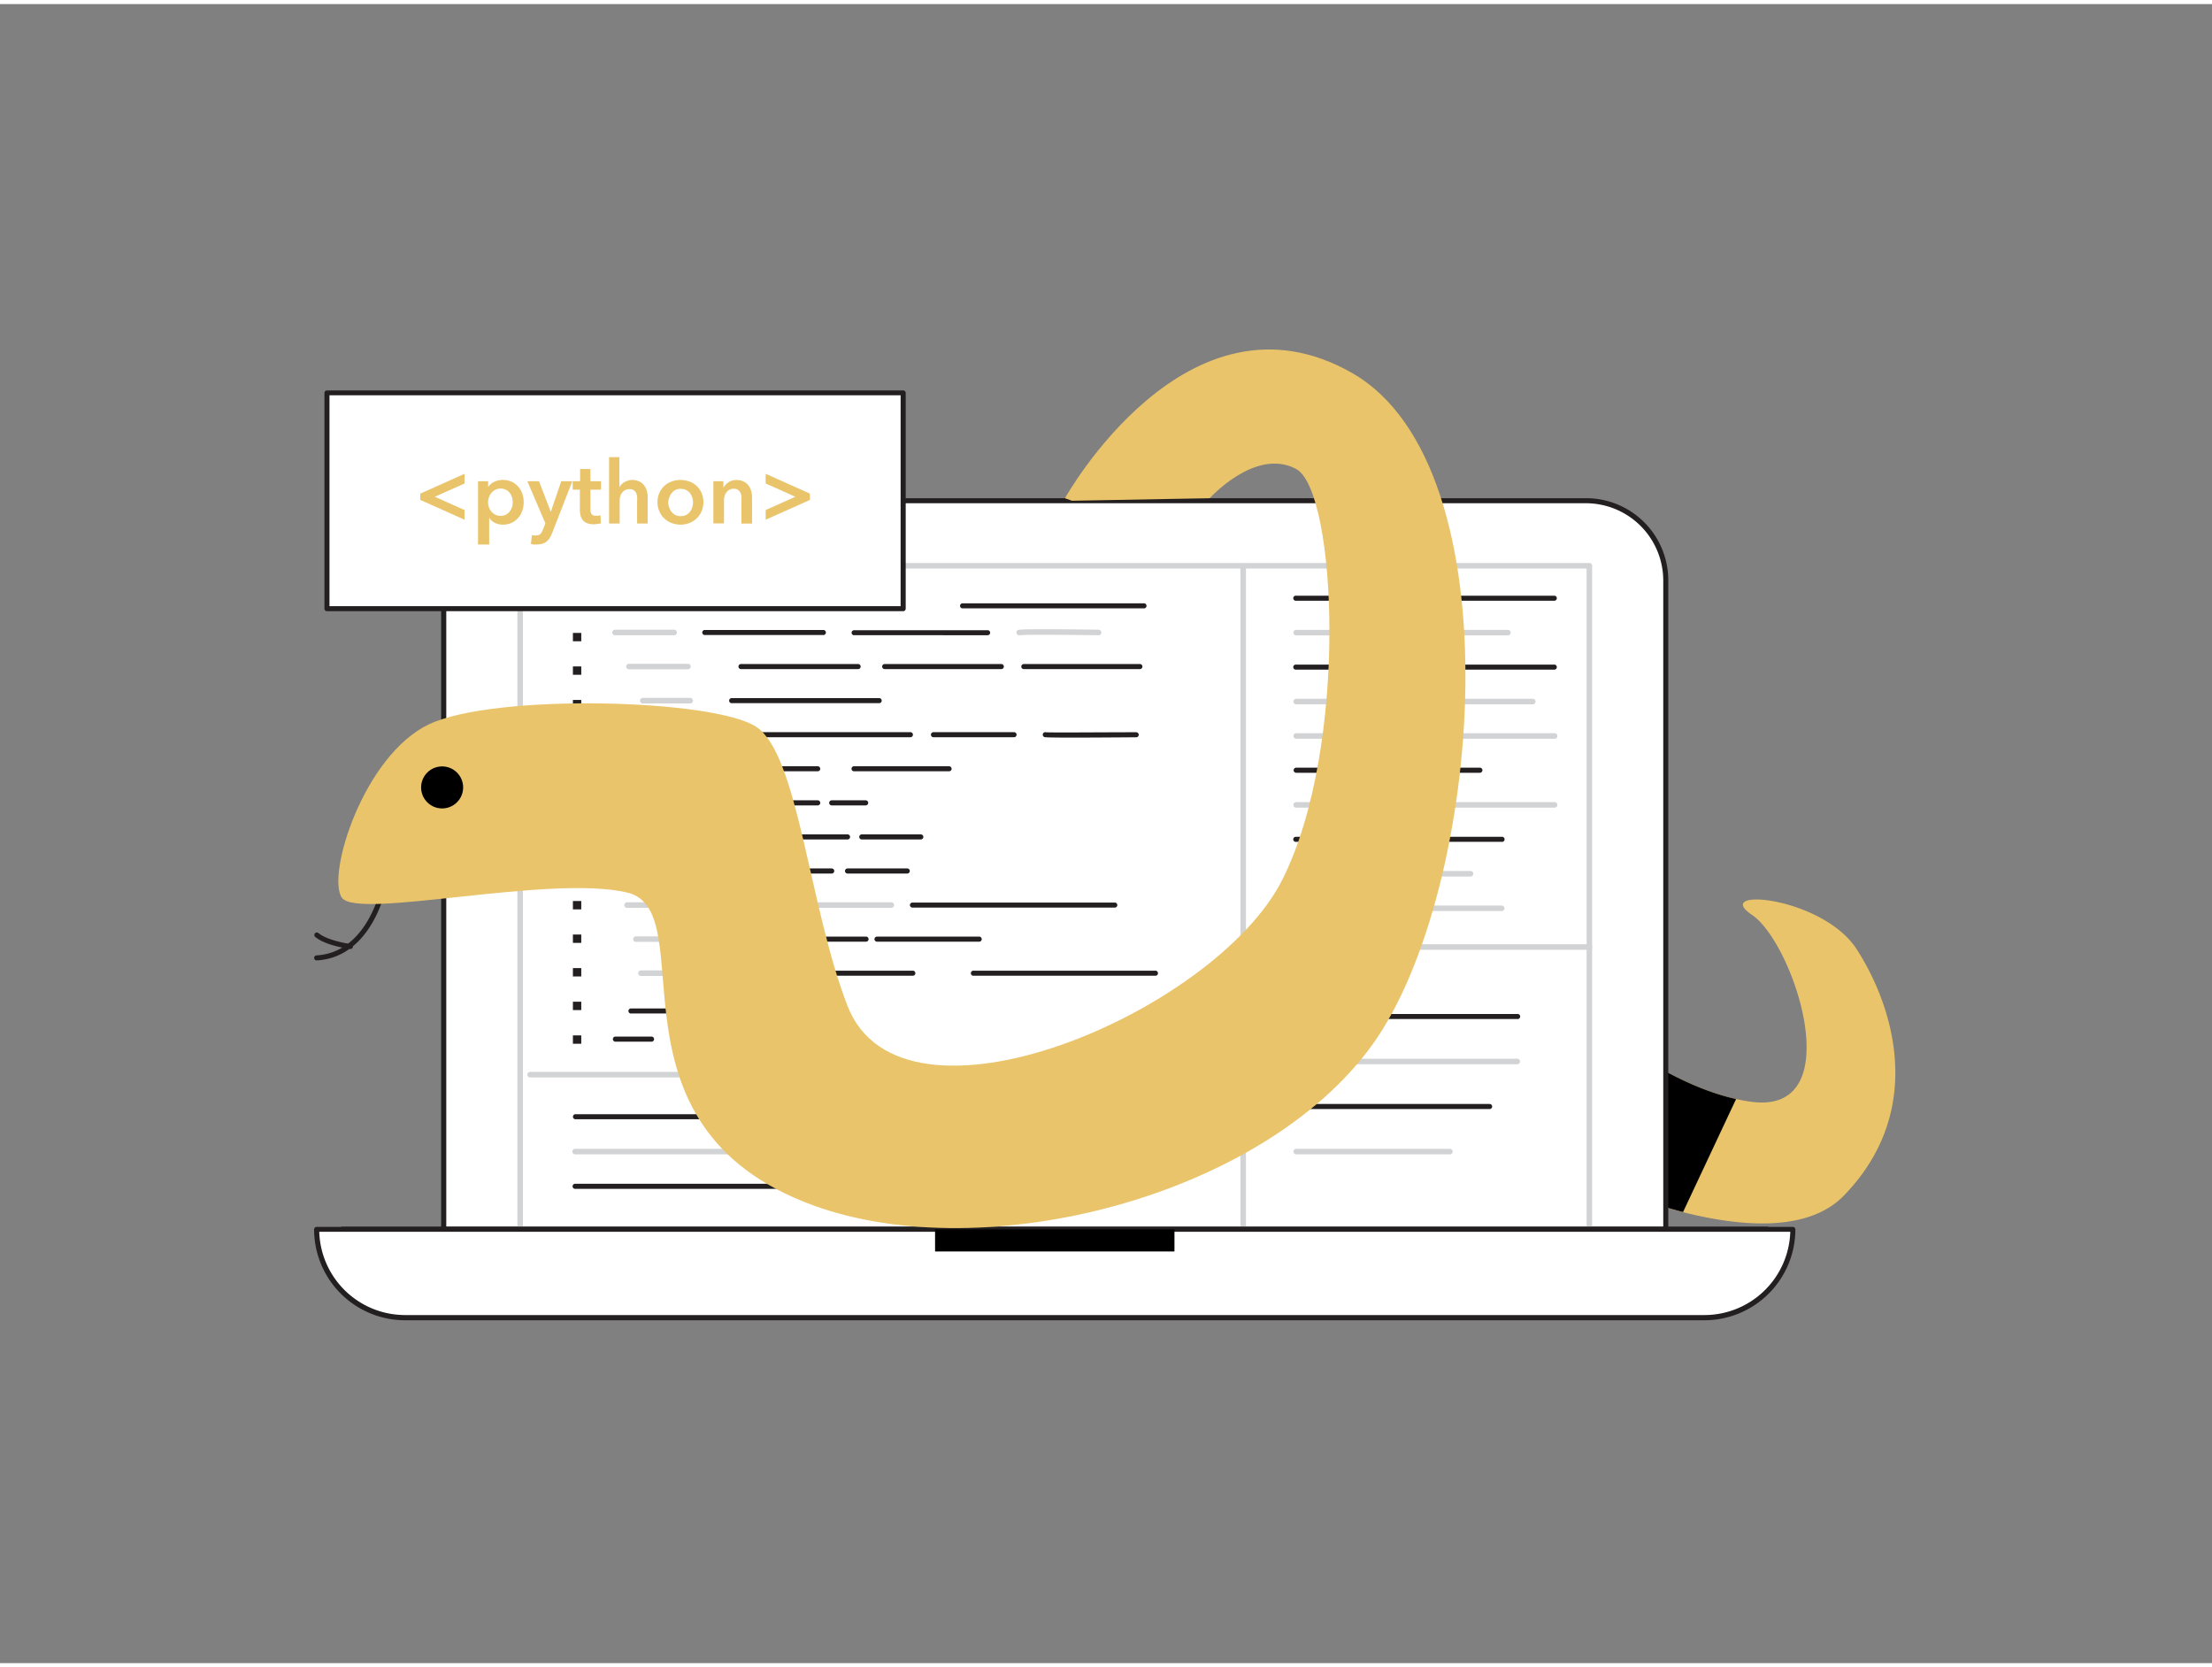 <svg xmlns="http://www.w3.org/2000/svg" viewBox="0 0 400 300" width="406" height="306" class="illustration styles_illustrationTablet__1DWOa"><rect x="0" y="0" width="400" height="300" fill="#808080" stroke="none"/><g id="_184_code_python_flatline" data-name="#184_code_python_flatline"><path d="M333.49,215.4c-6.22,6.45-17.72,5.93-29.14,3.06a128,128,0,0,1-16.52-5.53,169.8,169.8,0,0,1-16.28-7.64l7.32-28.72a114.6,114.6,0,0,0,9.85,8.33C295.49,190,304.86,196,313.94,198c1,.22,1.93.39,2.89.51,17.79,2.24,7.54-28.73,0-33.8s12.72-3.38,18.92,6.2S348.7,199.63,333.49,215.4Z" fill="#e9c46a"></path><path d="M313.94,198l-9.59,20.43a128,128,0,0,1-16.52-5.53l.89-28C295.49,190,304.86,196,313.94,198Z"></path><path d="M57.27,172.93a.45.45,0,0,1-.46-.43.45.45,0,0,1,.43-.48c9.36-.54,11.68-12.46,11.7-12.58a.48.48,0,0,1,.54-.37.46.46,0,0,1,.36.54c0,.12-2.47,12.74-12.55,13.32Z" fill="#231f20"></path><path d="M94.63,89.81H286.84a14.38,14.38,0,0,1,14.38,14.38V221.57a0,0,0,0,1,0,0h-221a0,0,0,0,1,0,0V104.19A14.38,14.38,0,0,1,94.63,89.81Z" fill="#fff"></path><path d="M301.22,222h-221a.45.45,0,0,1-.45-.46V104.19A14.85,14.85,0,0,1,94.63,89.35H286.84a14.86,14.86,0,0,1,14.84,14.84V221.57A.46.46,0,0,1,301.22,222ZM80.7,221.12H300.77V104.19a14,14,0,0,0-13.93-13.93H94.63A14,14,0,0,0,80.7,104.19Z" fill="#231f20"></path><path d="M224.81,222.14a.5.5,0,0,1-.5-.5v-120a.5.5,0,0,1,.5-.5.5.5,0,0,1,.5.5v120A.5.5,0,0,1,224.81,222.14Z" fill="#d1d3d4"></path><path d="M287.41,222.07H94.06a.5.5,0,0,1-.5-.5v-120a.5.5,0,0,1,.5-.5H287.41a.5.5,0,0,1,.5.5v120A.5.5,0,0,1,287.41,222.07Zm-192.85-1H286.91v-119H94.56Z" fill="#d1d3d4"></path><path d="M319.65,222.09H61.82a.52.52,0,0,1,0-1H319.65a.52.52,0,0,1,0,1Z" fill="#231f20"></path><path d="M57.27,221.57H324.2a0,0,0,0,1,0,0v0a16,16,0,0,1-16,16h-235a16,16,0,0,1-16-16v0a0,0,0,0,1,0,0Z" fill="#fff"></path><path d="M308.23,238h-235a16.45,16.45,0,0,1-16.43-16.43.45.45,0,0,1,.46-.45H324.2a.46.46,0,0,1,.46.45A16.45,16.45,0,0,1,308.23,238ZM57.73,222a15.54,15.54,0,0,0,15.51,15.06h235A15.54,15.54,0,0,0,323.74,222Z" fill="#231f20"></path><rect x="169.09" y="221.57" width="43.29" height="3.99"></rect><path d="M287.41,171h-62.6a.5.5,0,0,1-.5-.5.51.51,0,0,1,.5-.5h62.6a.51.51,0,0,1,.5.5A.5.5,0,0,1,287.41,171Z" fill="#d1d3d4"></path><path d="M224.81,194.09H95.86a.5.5,0,0,1-.5-.5.5.5,0,0,1,.5-.5h129a.5.5,0,0,1,.5.5A.5.5,0,0,1,224.81,194.09Z" fill="#d1d3d4"></path><path d="M281.13,107.89H234.39a.46.46,0,1,1,0-.91h46.74a.46.46,0,0,1,0,.91Z" fill="#231f20"></path><path d="M272.68,114.16H234.39a.5.5,0,0,1-.5-.5.5.5,0,0,1,.5-.5h38.29a.5.5,0,0,1,.5.5A.5.5,0,0,1,272.68,114.16Z" fill="#d1d3d4"></path><path d="M281.13,120.35H234.39a.46.46,0,1,1,0-.91h46.74a.46.46,0,0,1,0,.91Z" fill="#231f20"></path><path d="M277.18,126.62H234.39a.5.5,0,0,1,0-1h42.79a.5.5,0,0,1,0,1Z" fill="#d1d3d4"></path><path d="M281.13,132.85H234.39a.5.5,0,0,1,0-1h46.74a.5.5,0,0,1,0,1Z" fill="#d1d3d4"></path><path d="M267.61,139H234.39a.46.46,0,1,1,0-.92h33.22a.46.46,0,0,1,0,.92Z" fill="#231f20"></path><path d="M281.13,145.31H234.39a.5.5,0,0,1-.5-.5.5.5,0,0,1,.5-.5h46.74a.5.5,0,0,1,.5.5A.51.51,0,0,1,281.13,145.31Z" fill="#d1d3d4"></path><path d="M271.55,151.49H234.39a.46.46,0,1,1,0-.91h37.16a.46.46,0,1,1,0,.91Z" fill="#231f20"></path><path d="M265.92,157.76H234.39a.5.5,0,0,1-.5-.5.5.5,0,0,1,.5-.5h31.53a.5.5,0,0,1,.5.5A.5.5,0,0,1,265.92,157.76Z" fill="#d1d3d4"></path><path d="M271.55,164H234.39a.5.5,0,0,1-.5-.5.5.5,0,0,1,.5-.5h37.16a.5.5,0,0,1,.5.5A.5.5,0,0,1,271.55,164Z" fill="#d1d3d4"></path><path d="M121.9,114.13H111.22a.5.5,0,0,1-.5-.5.51.51,0,0,1,.5-.5H121.9a.5.5,0,0,1,.5.5A.5.5,0,0,1,121.9,114.13Z" fill="#d1d3d4"></path><path d="M148.82,114.09h-21.3a.46.46,0,1,1,0-.91h21.3a.46.46,0,1,1,0,.91Z" fill="#231f20"></path><path d="M155.24,120.25H133.93a.46.46,0,0,1,0-.91h21.31a.46.46,0,0,1,0,.91Z" fill="#231f20"></path><path d="M124.41,120.29H113.73a.5.5,0,0,1-.5-.5.5.5,0,0,1,.5-.5h10.68a.51.51,0,0,1,.5.5A.5.5,0,0,1,124.41,120.29Z" fill="#d1d3d4"></path><path d="M124.81,126.46h-8.57a.5.5,0,0,1-.5-.5.5.5,0,0,1,.5-.5h8.57a.5.5,0,0,1,.5.5A.5.5,0,0,1,124.81,126.46Z" fill="#d1d3d4"></path><path d="M159.05,126.41H132.38a.46.46,0,1,1,0-.91h26.67a.46.46,0,0,1,0,.91Z" fill="#231f20"></path><path d="M129.42,132.62H118.74a.5.5,0,0,1-.5-.5.5.5,0,0,1,.5-.5h10.68a.5.5,0,0,1,.5.5A.51.51,0,0,1,129.42,132.62Z" fill="#d1d3d4"></path><path d="M164.56,132.57h-31.7a.46.46,0,1,1,0-.91h31.7a.46.46,0,1,1,0,.91Z" fill="#231f20"></path><path d="M126.59,138.78H115.91a.5.5,0,0,1-.5-.5.5.5,0,0,1,.5-.5h10.68a.5.5,0,0,1,.5.5A.51.51,0,0,1,126.59,138.78Z" fill="#d1d3d4"></path><path d="M147.87,138.73H130.68a.45.45,0,0,1-.46-.45.46.46,0,0,1,.46-.46h17.19a.47.47,0,0,1,.46.46A.46.46,0,0,1,147.87,138.73Z" fill="#231f20"></path><path d="M171.63,138.73h-17.2a.45.45,0,0,1-.45-.45.46.46,0,0,1,.45-.46h17.2a.46.46,0,0,1,.45.46A.45.45,0,0,1,171.63,138.73Z" fill="#231f20"></path><path d="M119.59,144.94h-3.68a.5.5,0,0,1,0-1h3.68a.5.5,0,0,1,0,1Z" fill="#d1d3d4"></path><path d="M147.87,144.9h-22a.46.46,0,0,1,0-.92h22a.46.46,0,0,1,0,.92Z" fill="#231f20"></path><path d="M156.54,144.9H150.4a.46.46,0,0,1,0-.92h6.14a.46.46,0,0,1,0,.92Z" fill="#231f20"></path><path d="M121.69,151.1h-5.78a.5.5,0,0,1,0-1h5.78a.5.5,0,0,1,0,1Z" fill="#d1d3d4"></path><path d="M153.26,151.06H127.13a.46.46,0,0,1,0-.92h26.13a.46.46,0,0,1,0,.92Z" fill="#231f20"></path><path d="M166.51,151.06H155.84a.46.46,0,0,1,0-.92h10.67a.46.46,0,1,1,0,.92Z" fill="#231f20"></path><path d="M119.07,157.26H113.4a.5.5,0,1,1,0-1h5.67a.5.5,0,0,1,0,1Z" fill="#d1d3d4"></path><path d="M150.4,157.22H125.66a.46.46,0,0,1,0-.92H150.4a.46.46,0,1,1,0,.92Z" fill="#231f20"></path><path d="M124.08,163.42H113.4a.5.5,0,0,1-.5-.5.51.51,0,0,1,.5-.5h10.68a.5.5,0,0,1,.5.5A.5.5,0,0,1,124.08,163.42Z" fill="#d1d3d4"></path><path d="M136.28,169.58H115a.5.5,0,0,1-.5-.5.51.51,0,0,1,.5-.5h21.3a.5.5,0,0,1,.5.5A.5.5,0,0,1,136.28,169.58Z" fill="#d1d3d4"></path><path d="M156.54,169.54H141.73a.46.46,0,1,1,0-.91h14.81a.46.46,0,1,1,0,.91Z" fill="#231f20"></path><path d="M177,169.54H158.66a.46.46,0,1,1,0-.91H177a.46.46,0,1,1,0,.91Z" fill="#231f20"></path><path d="M147,175.74H115.91a.5.5,0,0,1-.5-.5.5.5,0,0,1,.5-.5H147a.5.5,0,0,1,.5.5A.5.5,0,0,1,147,175.74Z" fill="#d1d3d4"></path><path d="M165,175.7H151a.46.46,0,1,1,0-.91h14a.46.46,0,1,1,0,.91Z" fill="#231f20"></path><path d="M208.87,175.7H176.09a.46.46,0,1,1,0-.91h32.78a.46.46,0,1,1,0,.91Z" fill="#231f20"></path><path d="M183.3,132.57H168.87a.46.46,0,1,1,0-.91H183.3a.46.46,0,1,1,0,.91Z" fill="#231f20"></path><path d="M189,132.12c.3.14,16.44,0,16.44,0" fill="#fff"></path><path d="M194,132.64c-4.94,0-5.09-.07-5.17-.11a.46.46,0,0,1-.23-.6.46.46,0,0,1,.53-.26c.72.09,10.13,0,16.33,0a.46.46,0,0,1,.46.45.45.45,0,0,1-.46.46C200.08,132.62,196.45,132.64,194,132.64Z" fill="#231f20"></path><path d="M181,120.25H160.05a.46.46,0,1,1,0-.91H181a.46.46,0,1,1,0,.91Z" fill="#231f20"></path><path d="M206.06,120.25H185.21a.46.46,0,1,1,0-.91h20.85a.46.46,0,1,1,0,.91Z" fill="#231f20"></path><path d="M154.43,113.63c.3.07,24.16,0,24.16,0" fill="#fff"></path><path d="M161.67,114.12c-4.24,0-7.2,0-7.34,0a.46.46,0,0,1,.17-.9c.74,0,17.62,0,24.09,0h0a.45.45,0,0,1,.46.45.46.46,0,0,1-.46.46Z" fill="#231f20"></path><path d="M184.31,114.13a.48.48,0,0,1-.41-.21.51.51,0,0,1,.12-.7c.17-.11.44-.29,14.63-.09a.5.5,0,0,1,0,1h0c-5.09-.07-13.37-.15-14.16,0Z" fill="#d1d3d4"></path><path d="M164.06,157.22h-10.8a.46.46,0,1,1,0-.92h10.8a.46.46,0,0,1,0,.92Z" fill="#231f20"></path><path d="M139.27,163.38h-7.94a.47.47,0,0,1-.46-.46.46.46,0,0,1,.46-.45h7.94a.46.46,0,0,1,.46.45A.47.47,0,0,1,139.27,163.38Z" fill="#231f20"></path><path d="M161.18,163.42H142.29a.5.5,0,0,1-.5-.5.51.51,0,0,1,.5-.5h18.89a.51.51,0,0,1,.5.5A.5.5,0,0,1,161.18,163.42Z" fill="#d1d3d4"></path><path d="M201.55,163.38H165a.47.47,0,0,1-.46-.46.46.46,0,0,1,.46-.45h36.59a.46.46,0,0,1,.46.45A.47.47,0,0,1,201.55,163.38Z" fill="#231f20"></path><path d="M144.9,109.31H113.84a.5.5,0,0,1-.5-.5.51.51,0,0,1,.5-.5H144.9a.51.51,0,0,1,.5.5A.5.5,0,0,1,144.9,109.31Z" fill="#d1d3d4"></path><path d="M162.9,109.27h-14a.46.46,0,0,1,0-.91h14a.46.46,0,0,1,0,.91Z" fill="#231f20"></path><path d="M206.8,109.27H174a.46.46,0,0,1,0-.91H206.8a.46.46,0,1,1,0,.91Z" fill="#231f20"></path><path d="M128.48,182.53H114.17a.46.46,0,1,1,0-.91h14.31a.46.46,0,1,1,0,.91Z" fill="#231f20"></path><path d="M138.17,182.53h-4.24a.46.46,0,0,1,0-.91h4.24a.46.46,0,1,1,0,.91Z" fill="#231f20"></path><path d="M117.75,187.62h-6.53a.46.46,0,0,1,0-.91h6.53a.46.46,0,1,1,0,.91Z" fill="#231f20"></path><rect x="103.6" y="107.65" width="1.51" height="1.51" fill="#231f20"></rect><rect x="103.6" y="113.71" width="1.51" height="1.51" fill="#231f20"></rect><rect x="103.6" y="119.77" width="1.51" height="1.51" fill="#231f20"></rect><rect x="103.6" y="125.83" width="1.51" height="1.51" fill="#231f20"></rect><rect x="103.6" y="131.89" width="1.51" height="1.51" fill="#231f20"></rect><rect x="103.6" y="137.95" width="1.51" height="1.51" fill="#231f20"></rect><rect x="103.6" y="144.01" width="1.51" height="1.51" fill="#231f20"></rect><rect x="103.6" y="150.07" width="1.51" height="1.51" fill="#231f20"></rect><rect x="103.6" y="156.13" width="1.51" height="1.51" fill="#231f20"></rect><rect x="103.6" y="162.19" width="1.51" height="1.51" fill="#231f20"></rect><rect x="103.6" y="168.25" width="1.51" height="1.51" fill="#231f20"></rect><rect x="103.6" y="174.32" width="1.51" height="1.51" fill="#231f20"></rect><rect x="103.6" y="180.4" width="1.51" height="1.51" fill="#231f20"></rect><rect x="103.6" y="186.49" width="1.51" height="1.51" fill="#231f20"></rect><path d="M274.37,183.53h-40a.46.46,0,1,1,0-.91h40a.46.46,0,1,1,0,.91Z" fill="#231f20"></path><path d="M274.37,191.71h-40a.5.5,0,0,1-.5-.5.5.5,0,0,1,.5-.5h40a.5.5,0,0,1,.5.5A.5.5,0,0,1,274.37,191.71Z" fill="#d1d3d4"></path><path d="M269.37,199.81h-35a.46.46,0,1,1,0-.92h35a.46.46,0,0,1,0,.92Z" fill="#231f20"></path><path d="M262.19,208h-27.8a.5.5,0,0,1-.5-.5.5.5,0,0,1,.5-.5h27.8a.5.5,0,0,1,.5.5A.51.51,0,0,1,262.19,208Z" fill="#d1d3d4"></path><path d="M212,201.65H104a.46.46,0,0,1,0-.91H212a.46.46,0,1,1,0,.91Z" fill="#231f20"></path><path d="M212,208H104a.51.51,0,0,1-.5-.5.5.5,0,0,1,.5-.5H212a.5.5,0,0,1,.5.5A.5.5,0,0,1,212,208Z" fill="#d1d3d4"></path><path d="M197.24,214.24H104a.46.46,0,0,1,0-.92h93.28a.46.46,0,0,1,0,.92Z" fill="#231f20"></path><path d="M192.58,89.35s22.1-39.7,51.94-22.63S268,160.4,248.29,188,178.2,228.57,147.1,217.24c-39.41-14.36-19.62-53.28-33.7-56.59s-48.76,5-51.58.94,3.91-25.72,15.74-31.35,51.62-4.6,59.22.47,9.51,32.49,16.48,50.45c9.85,25.39,66.49,1.17,78.59-22.76s9.86-70.39,2.54-74.33-15.63,5.28-15.63,5.28l-24.92.46" fill="#e9c46a"></path><circle cx="79.95" cy="141.65" r="3.8"></circle><rect x="59.13" y="70.29" width="104.19" height="39.04" fill="#fff"></rect><path d="M163.32,109.78H59.13a.45.45,0,0,1-.46-.46v-39a.45.45,0,0,1,.46-.46H163.32a.46.46,0,0,1,.46.46v39A.46.46,0,0,1,163.32,109.78Zm-103.74-.91H162.86V70.74H59.58Z" fill="#231f20"></path><path d="M76,89.66V88.52l8-3.58v1.75l-5.38,2.4L84,91.49v1.75Z" fill="#e9c46a"></path><path d="M88.27,86.28v1.06h0a2.44,2.44,0,0,1,.37-.45,2.19,2.19,0,0,1,.56-.41A3.41,3.41,0,0,1,91,86.05a3.68,3.68,0,0,1,1.49.31,3.6,3.6,0,0,1,1.18.85,4,4,0,0,1,.76,1.28,4.46,4.46,0,0,1,.27,1.57,4.8,4.8,0,0,1-.26,1.58,4.13,4.13,0,0,1-.75,1.29,3.61,3.61,0,0,1-2.74,1.2,3.23,3.23,0,0,1-1.49-.34,2.49,2.49,0,0,1-1-.9h0v4.83H86.44V86.28Zm4.45,3.78a3.29,3.29,0,0,0-.13-.88,2.48,2.48,0,0,0-.41-.79,2.07,2.07,0,0,0-.68-.56,2,2,0,0,0-1-.22,2,2,0,0,0-.94.22,2.35,2.35,0,0,0-.71.58,2.44,2.44,0,0,0-.44.79,2.77,2.77,0,0,0-.15.89,2.67,2.67,0,0,0,.15.88,2.44,2.44,0,0,0,.44.79,2.29,2.29,0,0,0,.71.56,1.92,1.92,0,0,0,.94.22,2,2,0,0,0,1-.22,2.12,2.12,0,0,0,.68-.58,2.38,2.38,0,0,0,.41-.79A3.42,3.42,0,0,0,92.72,90.06Z" fill="#e9c46a"></path><path d="M95.36,86.28h2.11l2.13,5.54h0l1.89-5.54h2l-3.6,9.26a6.73,6.73,0,0,1-.45.93,2.76,2.76,0,0,1-.57.69,2.48,2.48,0,0,1-.79.42,3.8,3.8,0,0,1-1.09.14l-.48,0a4.37,4.37,0,0,1-.5-.09L96.19,96a1.63,1.63,0,0,0,.37.08l.34,0a1.85,1.85,0,0,0,.51-.07.93.93,0,0,0,.35-.23A1.27,1.27,0,0,0,98,95.4a5.2,5.2,0,0,0,.24-.52l.38-1Z" fill="#e9c46a"></path><path d="M103.56,87.8V86.28h1.34V84.07h1.87v2.21h1.91V87.8h-1.91v3.55a1.74,1.74,0,0,0,.18.84.87.87,0,0,0,.82.33,2.12,2.12,0,0,0,.42,0,1.19,1.19,0,0,0,.39-.12l.07,1.5A3.63,3.63,0,0,1,108,94a3.85,3.85,0,0,1-.66.06,3.06,3.06,0,0,1-1.24-.22,1.88,1.88,0,0,1-.76-.59,2.1,2.1,0,0,1-.38-.86,4.9,4.9,0,0,1-.1-1V87.8Z" fill="#e9c46a"></path><path d="M114.31,86.05a2.84,2.84,0,0,1,1.28.27,2.47,2.47,0,0,1,.87.69,2.76,2.76,0,0,1,.5,1,4,4,0,0,1,.16,1.15v4.77h-1.91v-4.2a4.15,4.15,0,0,0,0-.69,1.9,1.9,0,0,0-.19-.65,1.35,1.35,0,0,0-.43-.49,1.29,1.29,0,0,0-.74-.19,1.66,1.66,0,0,0-.8.18,1.54,1.54,0,0,0-.55.46,2.3,2.3,0,0,0-.34.66,2.78,2.78,0,0,0-.11.75v4.17h-1.91v-12H112v5.45h0a2.24,2.24,0,0,1,.33-.47,2.55,2.55,0,0,1,.5-.41,3,3,0,0,1,.65-.3A2.86,2.86,0,0,1,114.31,86.05Z" fill="#e9c46a"></path><path d="M118.9,90.06a4.05,4.05,0,0,1,.33-1.65,3.76,3.76,0,0,1,.88-1.26,3.85,3.85,0,0,1,1.32-.81,4.67,4.67,0,0,1,3.24,0,3.85,3.85,0,0,1,1.32.81,3.91,3.91,0,0,1,.88,1.26,4.29,4.29,0,0,1,0,3.3,3.91,3.91,0,0,1-2.2,2.12,4.52,4.52,0,0,1-3.24,0,3.92,3.92,0,0,1-1.32-.84,3.75,3.75,0,0,1-.88-1.28A4.05,4.05,0,0,1,118.9,90.06Zm1.94,0A3,3,0,0,0,121,91a2.58,2.58,0,0,0,.41.79,2.12,2.12,0,0,0,.68.58,2.07,2.07,0,0,0,1,.22,2,2,0,0,0,1-.22,2.06,2.06,0,0,0,.69-.58,2.36,2.36,0,0,0,.4-.79,3.06,3.06,0,0,0,.14-.89,2.94,2.94,0,0,0-.14-.88,2.45,2.45,0,0,0-.4-.79,2.07,2.07,0,0,0-1.67-.78,2,2,0,0,0-1.67.78,2.69,2.69,0,0,0-.41.79A2.93,2.93,0,0,0,120.84,90.06Z" fill="#e9c46a"></path><path d="M129,86.28h1.81V87.5h0a2.46,2.46,0,0,1,.88-1,2.54,2.54,0,0,1,1.48-.44,2.78,2.78,0,0,1,1.28.27,2.42,2.42,0,0,1,.88.69,2.76,2.76,0,0,1,.5,1,4.43,4.43,0,0,1,.16,1.15v4.77h-1.91V89.68a5.76,5.76,0,0,0,0-.7,2,2,0,0,0-.2-.66,1.48,1.48,0,0,0-.44-.49,1.35,1.35,0,0,0-.74-.19,1.58,1.58,0,0,0-.8.19,1.53,1.53,0,0,0-.54.47,1.9,1.9,0,0,0-.33.65,2.85,2.85,0,0,0-.11.76v4.2H129Z" fill="#e9c46a"></path><path d="M146.46,88.52v1.14l-8,3.58V91.49l5.37-2.4-5.37-2.4V84.94Z" fill="#e9c46a"></path><path d="M63.32,170.83h-.06c-.18,0-4.38-.56-6.29-2.17a.46.46,0,0,1,.59-.7c1.71,1.44,5.77,2,5.82,2a.46.46,0,0,1-.06.92Z" fill="#231f20"></path></g></svg>